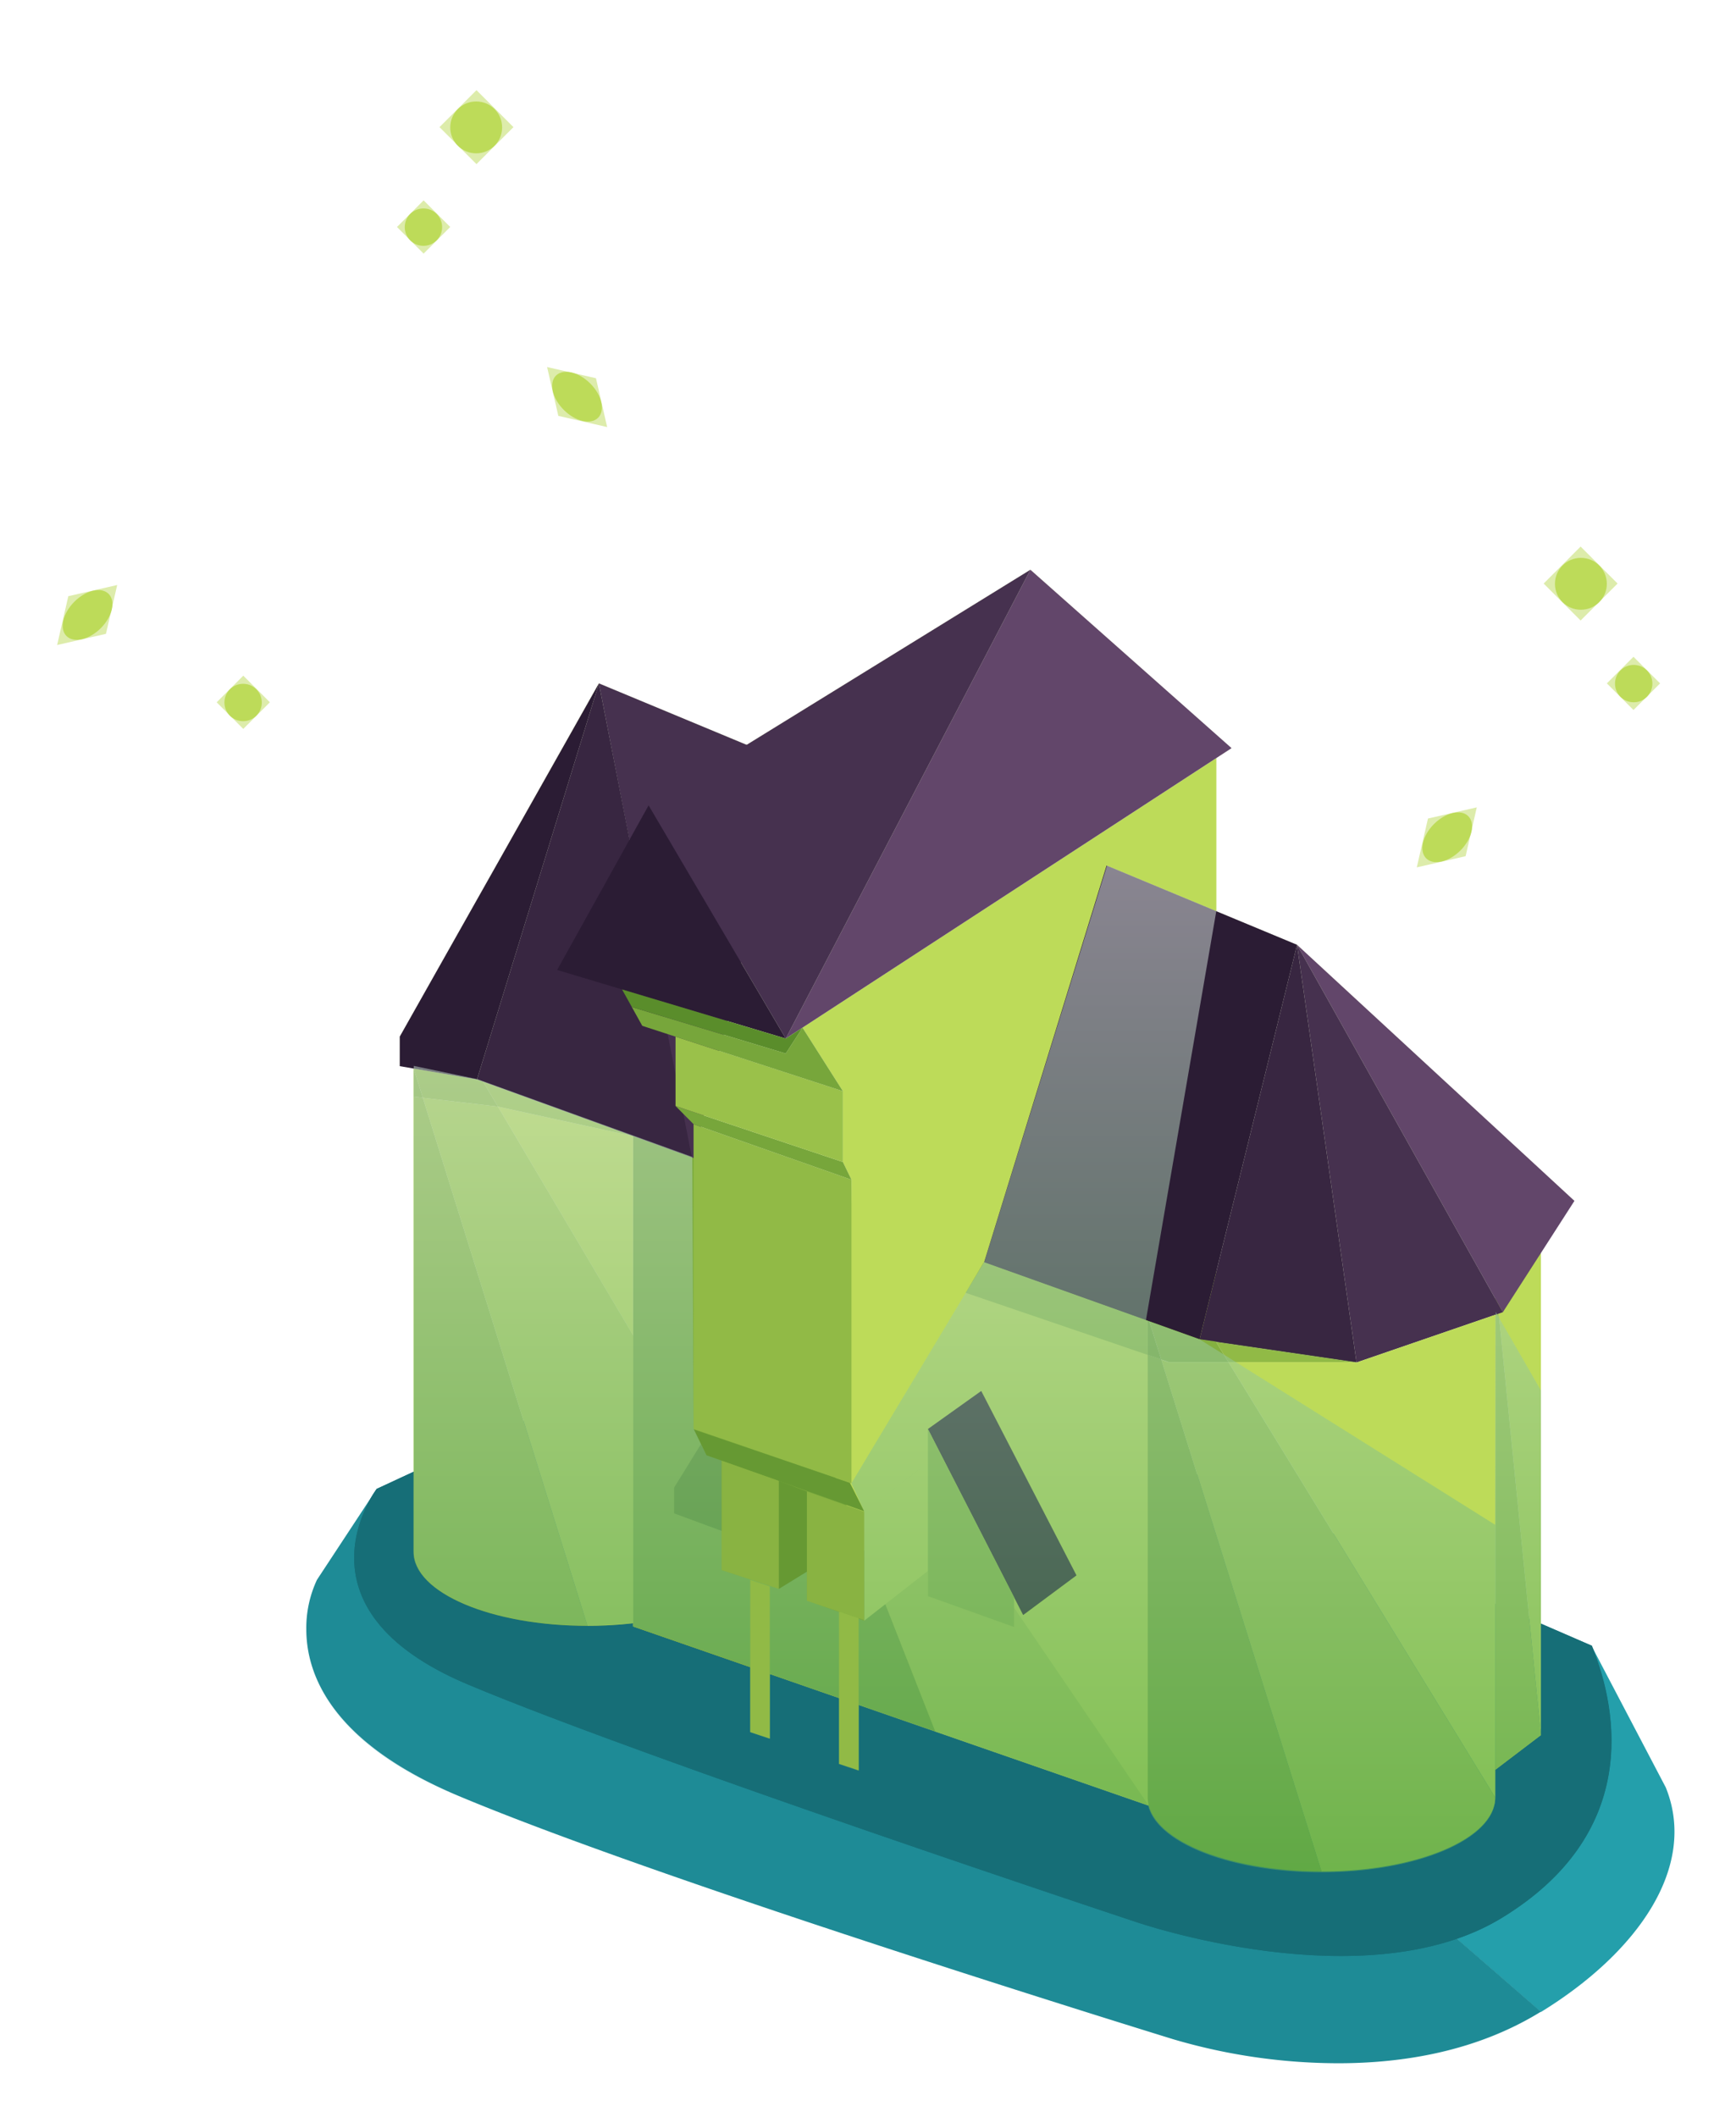<svg xmlns="http://www.w3.org/2000/svg" viewBox="0 0 260.99 318.19"><defs><style>.cls-1{fill:none}.cls-2{isolation:isolate}.cls-3{fill:#249fab}.cls-4{fill:#1e8b96}.cls-5{fill:#166e77}.cls-23,.cls-6{fill:#bddb59}.cls-7{fill:#a3c74e}.cls-8{fill:#84b040}.cls-12,.cls-9{fill:#693}.cls-9{opacity:.5}.cls-10{fill:#91ba46}.cls-11{fill:#75a439}.cls-13,.cls-22,.cls-23{opacity:.5}.cls-13{filter:url(#AI_RozmycieGaussowskie_7)}.cls-14{fill:#46314f}.cls-15{fill:#382641}.cls-16{fill:#2b1c34}.cls-17{fill:#62466a}.cls-18{fill:#77a63b}.cls-19{fill:#9ac14a}.cls-20{fill:#89b342}.cls-21{fill:#5a8d2b}.cls-22,.cls-25{mix-blend-mode:multiply}.cls-22{fill:url(#Gradient_bez_nazwy_3)}.cls-24{filter:url(#AI_RozmycieGaussowskie_4)}.cls-25{opacity:.2}.cls-26{clip-path:url(#clip-path)}</style><filter id="AI_RozmycieGaussowskie_7"><feGaussianBlur stdDeviation="7"/></filter><linearGradient id="Gradient_bez_nazwy_3" x1="146.93" x2="146.93" y1="127.44" y2="280.88" gradientUnits="userSpaceOnUse"><stop offset="0" stop-color="#eceff1"/><stop offset="1" stop-color="#3ea14a"/></linearGradient><filter id="AI_RozmycieGaussowskie_4"><feGaussianBlur stdDeviation="4"/></filter><clipPath id="clip-path"><path d="M250.43 268.58l-11.14-21.24-7.63-3.34v-55.7l5-7.83L195 142l-12.14-5.05v-23l2.29-1.49-30.24-26.85-42.66 26.31L90 102.68l-29.9 53.1v4.44l2 .35v60.63l-5.51 2.56a13.11 13.11 0 0 0-.73 1.13l-8.24 12.55s-10.29 19.22 21.29 32.48 107.47 36.58 107.47 36.58 31.67 10.39 55.24-4.15c14.69-9.04 23.62-21.9 18.81-33.77z" class="cls-1"/></clipPath></defs><g class="cls-2"><g id="Warstwa_1" data-name="Warstwa 1"><path d="M231.66 244.55L219 291.42l12.66 11c-9.71 6-20.78 7.75-30.46 7.75a88.16 88.16 0 0 1-24.79-3.6s-75.9-23.32-107.47-36.58c-19.12-8-22.89-18.24-22.89-25.05 0 6.81 3.77 17 22.89 25.05 31.57 13.26 107.47 36.58 107.47 36.58a88.16 88.16 0 0 0 24.79 3.6c9.67 0 20.75-1.76 30.46-7.75 14.65-9 23.58-21.89 18.77-33.76l-11.14-21.24-7.63-2.82" class="cls-3"/><path d="M62.2 223.78h-5.55l-9 13.68a17.08 17.08 0 0 0-1.6 7.43c0 6.81 3.77 17 22.89 25.05 31.57 13.26 107.47 36.58 107.47 36.58a88.16 88.16 0 0 0 24.79 3.6c9.67 0 20.75-1.76 30.46-7.75l-12.66-11 12.66-46.86L62.2 223.78" class="cls-4"/><path d="M56.64 223.78S43 241.72 70.4 253.21s100.37 35.67 100.37 35.67 34.49 11.91 55-.6 17.73-30.63 13.56-40.92L118.68 195z" class="cls-5"/><path d="M239.29 247.37l-7.63-3.31v16.75l-6.87 5.19v4.21c0 6.14-11.69 11.11-26.12 11.11-13.53 0-24.65-4.37-26-10l-43.55-15.12v9.86l-2.94-1v-9.9l-10.42-3.62v9.72l-2.94-1v-9.66l-17.64-6.12V244a59.89 59.89 0 0 1-6.87.39c-14.43 0-26.12-5-26.12-11.11v-12.07l-5.55 2.58S43 241.72 70.4 253.21s100.37 35.67 100.37 35.67 34.49 11.91 55-.6 17.69-30.63 13.52-40.91z" class="cls-5"/><path d="M72.64 162.59l22.55 8.18-20.33-4.44 20.33 34.39v-29.95l-22.55-8.18" class="cls-6"/><path d="M63.57 165l24.75 79.37c14.43 0 26.12-5 26.12-11.11l-39.58-66.93L63.57 165m8.14-2.75l.93.34-.93-.34m-9.51-1.63" class="cls-7"/><path d="M62.2 160.61v72.65c0 6.14 11.69 11.11 26.12 11.11L63.57 165l-1.37-.16v-4.23" class="cls-8"/><path d="M72.64 162.59l2.22 3.74-2.22-3.74" class="cls-9"/><path d="M72.64 162.59l2.22 3.74 20.33 4.44-22.55-8.18" class="cls-10"/><path d="M62.2 160.61l1.37 4.39 11.29 1.33-2.22-3.74-.93-.34-9.51-1.64" class="cls-8"/><path d="M62.2 160.61v4.23l1.37.16-1.37-4.39" class="cls-11"/><path d="M95.19 171.03l77.36 27.54.13 72.8-77.49-26.9v-73.44" class="cls-6"/><path d="M172.68 271.37l-65.51-96.29 33.44 85.16 32.07 11.13z" class="cls-7"/><path d="M95.19 244.47l45.42 15.77-33.44-85.16-11.98-4.31v73.7z" class="cls-12"/><path d="M182.86 113.95l-62.21 40.51 6.07 9.55v10.65l1.29 2.66-.24 45.56 2.16 4.35 9.57-7.36v20.09l33.05-25.8v-10.51l-27.37-9.33 2.72-4.62 24.65 8.81.23.08 7.52 2.69 2.56.37v-87.7" class="cls-6"/><path d="M62.15 221.2v12.06c0 6.14 11.69 11.11 26.12 11.11a59.83 59.83 0 0 0 6.87-.39v.49l17.64 6.12v9.77l2.94 1v-9.72l10.42 3.62v9.9l2.94 1v-9.86l43.55 15.12c1.34 5.6 12.46 10 26 10 14.43 0 26.12-5 26.12-11.11V266l6.87-5.22v-72.51l5-7.83L195 142l-12.14-5.05v-23l2.29-1.49-30.24-26.85-42.66 26.31L90 102.68l-29.9 53.1v4.44l2 .35v60.63z" class="cls-13 cls-6"/><path d="M90.04 102.72l13.87 71.21.36.14 14.41-59.44-28.64-11.91" class="cls-14"/><path d="M90.04 102.72l-18.33 59.53 32.31 11.72-13.98-71.25" class="cls-15"/><path d="M90.04 102.72L60.1 155.81v4.44l11.61 2 18.33-59.53z" class="cls-16"/><path d="M154.91 85.64l-36.78 70.46-20.62-35.05 20.62 35.05 67.02-43.65-30.24-26.81" class="cls-17"/><path d="M154.91 85.64l-57.4 35.41 20.62 35.05 36.78-70.46" class="cls-14"/><path d="M118.13 156.1l-34.37-10.31 13.75-24.74 20.62 35.05z" class="cls-16"/><path d="M104.27 168.97v45.82l23.74 8.16v-45.63l-23.74-8.35" class="cls-10"/><path d="M104.27 214.85l23.5 8.03 2.16 4.28-23.71-8.42-1.95-3.89" class="cls-12"/><path d="M101.56 166.24l2.71 2.73 23.74 8.35-1.29-2.66-25.16-8.42" class="cls-18"/><path d="M101.56 155.81v10.43l25.16 8.42v-10.65l-25.16-8.2" class="cls-19"/><path d="M231.66 187.11l-6.87 5.04 6.87 68.66v-73.7" class="cls-6"/><path d="M224.79 192.15v73.88l6.87-5.22-6.87-68.66" class="cls-7"/><path d="M129.93 227.16v16.44l9.57-7.48v-16.25l-9.57 7.29z" class="cls-6"/><path d="M121.31 224.19v16.44l8.62 2.85v-16.25l-8.62-3.04m-12.83-4.64v16.44l8.62 2.85v-16.25l-8.62-3.04" class="cls-20"/><path d="M147.52 209.07l-8.02 5.72 14.32 27.96 8.02-5.96-14.32-27.72z" class="cls-16"/><path d="M139.5 214.79v25.12l12.96 4.64v-4.46l-12.96-25.3" class="cls-10"/><path d="M166.36 130.1l-18.42 59.68 32.4 11.57L195 142.01l-28.64-11.91" class="cls-16"/><path d="M195 142.01l30.94 55.22-22 7.56-23.6-3.44 23.6 3.44 22-7.56 10.76-16.73-41.7-38.49" class="cls-17"/><path d="M195 142.01l8.94 62.78-23.6-3.44 23.6 3.44 22-7.56L195 142.01" class="cls-14"/><path d="M195 142.01l-14.66 59.34 23.6 3.44-8.94-62.78" class="cls-15"/><path d="M105.38 217.07l-4.03 6.52v3.88l7.13 2.63v-10.55l-2.26-.81-.84-1.67" class="cls-21"/><path d="M117.1 238.84l4.21-2.58v-12.07l-4.21-1.6v16.25z" class="cls-12"/><path d="M224.79 270.17v.06-.06m0-72.55l-20.85 7.17-.43-.06h-18.83l40.11 65.44v-72.55" class="cls-6"/><path d="M174.58 204.34l24.09 76.95c14.38 0 26-4.94 26.12-11.05v-.06l-40.11-65.44h-9l-1.14-.39m-1.8-5.75l7.52 2.69-7.52-2.69" class="cls-7"/><path d="M172.55 203.65v66.52c0 6.14 11.69 11.11 26.12 11.11l-24.09-76.95-2-.69m0-5.14l.23.08-.23-.08" class="cls-8"/><path d="M147.9 189.7l-2.72 4.62 27.37 9.33v-5.14l-24.65-8.81" class="cls-10"/><path d="M182.86 201.65v.07l20.65 3.01h.43l-21.08-3.08" class="cls-9"/><path d="M180.3 201.28l.04.01 2.46.36.04.07h.02v-.07l-2.56-.37m2.54.44l1.84 3.01h18.83l-20.65-3.01h-.02" class="cls-10"/><path d="M172.78 198.59l1.8 5.75 1.14.39h8.96l-1.84-3.01-.04-.07-2.46-.36-.04-.01-7.52-2.69" class="cls-8"/><path d="M172.55 198.51v5.14l2.03.69-1.8-5.75-.23-.08" class="cls-11"/><path d="M224.86 197.19l-.07 32-44.38-27.84-8.13-2.92 10.58-61.5-16.43-6.83L148 189.63l-20 33.32 1.92 4.21v16.44l-8.62-3v-4.37l-4.21 2.59-8.61-2.82v-16.45l-2.27-.81-1.94-4-.19-40.85-32.3-11.68-9.58-2v73c0 6.14 11.69 11.11 26.12 11.11a59.87 59.87 0 0 0 6.87-.39v.49l17.64 6.12v9.77l2.94 1v-9.72l10.42 3.62v9.9l2.94 1v-9.86l43.55 15.12c1.34 5.6 12.46 10 26 10 14.43 0 26.12-5 26.12-11.11V266l6.87-5.22V209z" class="cls-22"/><path d="M93.52 148.72l3.04 5.47 30.16 9.82-6.07-9.55-2.52 3.89-23.14-6.99-1.47-2.64" class="cls-18"/><path d="M93.52 148.72l1.47 2.64 23.14 6.99 2.52-3.89-2.52 1.64-24.61-7.38" class="cls-21"/><path d="M243.188 87.71l-5.558 5.557-5.558-5.558 5.558-5.557z" class="cls-23"/><path d="M240.642 87.71l-3.005 3.005-3.005-3.006 3.005-3.005z" class="cls-6"/><circle cx="237.67" cy="87.75" r="3.9" class="cls-24 cls-6"/><path d="M249.581 102.717l-4.002 4.002-4.002-4.002 4.002-4.002z" class="cls-23"/><path d="M247.743 102.717l-2.164 2.164-2.164-2.164 2.164-2.163z" class="cls-6"/><circle cx="245.61" cy="102.75" r="2.81" class="cls-24 cls-6"/><path d="M71.634 13.552l5.558 5.558-5.558 5.558-5.558-5.558z" class="cls-23"/><path d="M71.634 16.098l3.006 3.005-3.006 3.005-3.005-3.005z" class="cls-6"/><circle cx="71.59" cy="19.15" r="3.9" class="cls-24 cls-6"/><path d="M63.686 30.113l4.002 4.002-4.002 4.002-4.002-4.002z" class="cls-23"/><path d="M63.686 31.951l2.164 2.164-2.164 2.164-2.164-2.164z" class="cls-6"/><circle cx="63.66" cy="34.14" r="2.81" class="cls-24 cls-6"/><path d="M36.574 101.556l4.002 4.002-4.002 4.002-4.002-4.002z" class="cls-23"/><path d="M36.58 103.387l2.165 2.164-2.164 2.164-2.164-2.164z" class="cls-6"/><circle cx="36.55" cy="105.59" r="2.81" class="cls-24 cls-6"/><path d="M220.34 128.69l1.68-7.34-7.34 1.68-1.68 7.34 7.34-1.68z" class="cls-23"/><path d="M219.04 127.39l.91-3.97-3.97.91-.91 3.97 3.97-.91z" class="cls-6"/><ellipse cx="217.57" cy="125.85" class="cls-24 cls-6" rx="4.48" ry="2.81" transform="rotate(-45 217.565 125.842)"/><path d="M89.6 56.85l-7.35-1.68 1.69 7.34 7.34 1.68-1.68-7.34z" class="cls-23"/><path d="M88.3 58.15l-3.97-.91.91 3.97 3.97.91-.91-3.97z" class="cls-6"/><ellipse cx="86.75" cy="59.62" class="cls-24 cls-6" rx="2.81" ry="4.48" transform="rotate(-45 86.757 59.624)"/><path d="M15.93 95.27l1.69-7.34-7.35 1.68-1.68 7.34 7.34-1.68z" class="cls-23"/><path d="M14.63 93.97l.91-3.97-3.97.91-.91 3.97 3.97-.91z" class="cls-6"/><ellipse cx="13.16" cy="92.43" class="cls-24 cls-6" rx="4.48" ry="2.81" transform="rotate(-45 13.165 92.427)"/><path d="M129.09 266.09l-2.95-.97v-22.89l2.95.98v22.88zm-13.36-4.77l-2.94-.97v-22.89l2.94.98v22.88z" class="cls-10"/></g></g></svg>